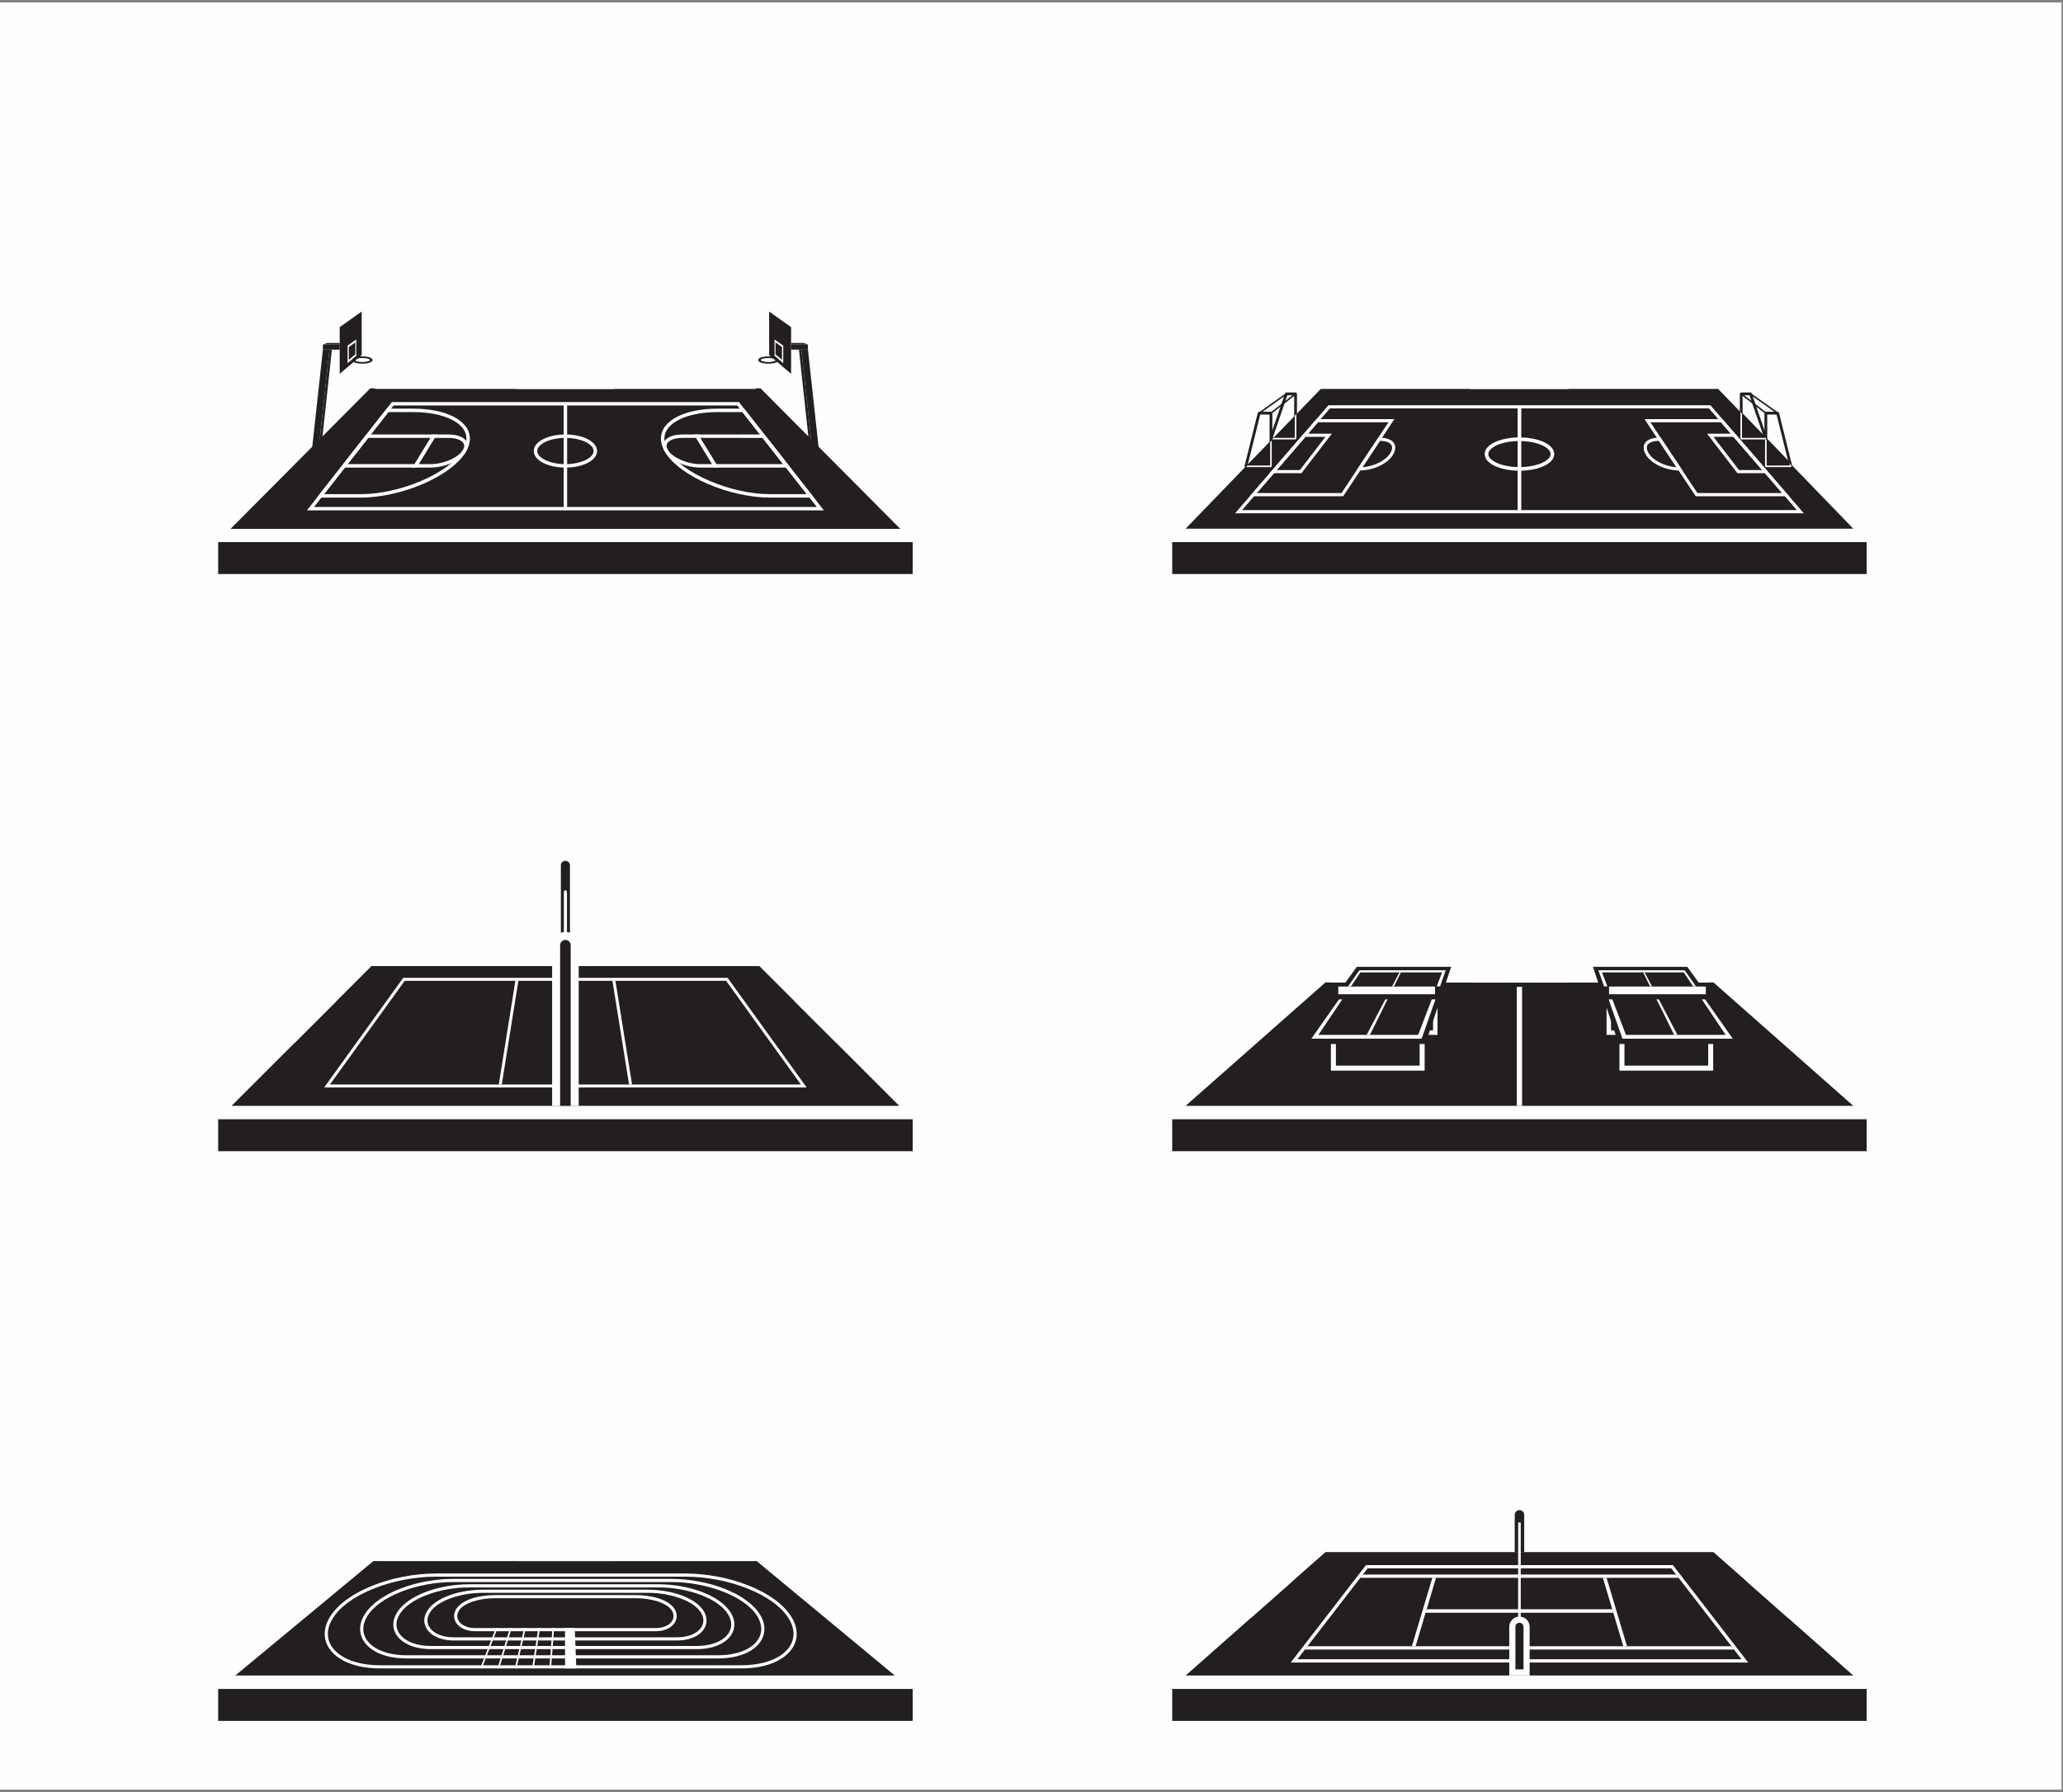 <?xml version="1.0" encoding="UTF-8"?>
<svg width="648px" height="563px" viewBox="0 0 648 563" version="1.1" xmlns="http://www.w3.org/2000/svg" xmlns:xlink="http://www.w3.org/1999/xlink">
    <rect x="0" y="0" width="648" height="563" fill="#808080" stroke="none"/>
    <!-- Generator: Sketch 51.1 (57501) - http://www.bohemiancoding.com/sketch -->
    <title>facilties 2</title>
    <desc>Created with Sketch.</desc>
    <defs>
        <polygon id="path-1" points="0 562.238 647.539 562.238 647.539 0.756 0 0.756"></polygon>
    </defs>
    <g id="Page-1" stroke="none" stroke-width="1" fill="none" fill-rule="evenodd">
        <g id="Coolulu-Home" transform="translate(-725, -2152)">
            <g id="facilties-2" transform="translate(725, 2152)">
                <polygon id="Fill-1" fill="#FEFEFE" points="0 562.244 647.539 562.244 647.539 0.762 0 0.762"></polygon>
                <polygon id="Fill-2" fill="#231F20" points="372.409 166.088 582.128 166.088 539.683 122.189 414.855 122.189"></polygon>
                <path d="M564.412,160.263 L536.802,128.302 L417.735,128.302 L390.126,160.263 L564.412,160.263 Z M566.578,161.256 L387.959,161.256 L417.281,127.311 L537.256,127.311 L566.578,161.256 Z" id="Fill-3" fill="#FEFEFE"></path>
                <g id="Group-156" stroke-width="1" transform="translate(0, 0.006)">
                    <path d="M526.584,146.777 L521.079,138.481 C519.732,138.509 518.763,138.771 518.165,139.144 C517.53,139.551 517.284,140.018 517.273,140.644 C517.272,141.128 517.453,141.726 517.853,142.387 C519.141,144.563 522.793,146.506 526.584,146.777 Z M528.454,147.801 L527.529,147.801 C523.099,147.783 518.72,145.693 517.006,142.9 C516.541,142.13 516.285,141.371 516.283,140.644 C516.272,139.697 516.765,138.832 517.642,138.302 C518.518,137.763 519.744,137.489 521.341,137.487 L521.609,137.487 L521.755,137.709 L528.454,147.801 Z" id="Fill-4" fill="#FEFEFE"></path>
                    <polygon id="Fill-6" fill="#FEFEFE" points="477.836 160.753 477.836 128.296 476.702 128.296 476.702 160.257 477.836 160.257"></polygon>
                    <path d="M484.359,139.866 C482.585,139.066 480.063,138.55 477.277,138.55 L477.267,138.55 C474.478,138.549 471.955,139.065 470.178,139.866 C468.378,140.672 467.454,141.735 467.48,142.644 C467.454,143.552 468.378,144.617 470.178,145.422 C471.955,146.223 474.478,146.739 477.267,146.738 C480.059,146.739 482.583,146.223 484.359,145.422 C486.16,144.617 487.085,143.552 487.057,142.644 C487.085,141.735 486.16,140.672 484.359,139.866 M484.824,146.458 C482.853,147.342 480.198,147.871 477.267,147.872 C474.34,147.871 471.684,147.342 469.713,146.458 C467.767,145.576 466.372,144.31 466.345,142.644 C466.372,140.977 467.767,139.712 469.713,138.83 C471.684,137.946 474.34,137.417 477.267,137.416 C480.198,137.417 482.853,137.946 484.824,138.83 C486.771,139.712 488.166,140.977 488.192,142.644 C488.166,144.31 486.771,145.576 484.824,146.458" id="Fill-8" fill="#FEFEFE"></path>
                    <path d="M559.78,154.896 L540.57,132.658 L518.403,132.658 L533.162,154.896 L559.78,154.896 Z M561.947,155.888 L532.631,155.888 L532.483,155.666 L516.555,131.666 L541.022,131.666 L561.947,155.888 Z" id="Fill-10" fill="#FEFEFE"></path>
                    <path d="M553.531,147.662 L544.523,137.234 L538.209,137.234 L546.226,147.662 L553.531,147.662 Z M555.698,148.655 L545.74,148.655 L545.59,148.46 L536.198,136.244 L544.978,136.244 L555.698,148.655 Z" id="Fill-12" fill="#FEFEFE"></path>
                    <path d="M436.373,139.145 C435.775,138.772 434.806,138.51 433.459,138.481 L427.953,146.778 C431.745,146.506 435.398,144.562 436.684,142.387 C437.084,141.726 437.265,141.129 437.265,140.644 C437.254,140.018 437.006,139.55 436.373,139.145 M427.007,147.801 L426.083,147.801 L432.93,137.487 L433.195,137.487 C434.794,137.489 436.02,137.764 436.895,138.302 C437.773,138.833 438.265,139.698 438.255,140.644 C438.255,141.372 437.996,142.131 437.531,142.9 C435.816,145.693 431.439,147.783 427.007,147.801" id="Fill-14" fill="#FEFEFE"></path>
                    <path d="M394.757,154.896 L421.376,154.896 L436.135,132.658 L413.968,132.658 L394.757,154.896 Z M392.59,155.888 L413.515,131.666 L437.982,131.666 L421.907,155.888 L392.59,155.888 Z" id="Fill-16" fill="#FEFEFE"></path>
                    <path d="M401.006,147.662 L408.311,147.662 L416.328,137.234 L410.014,137.234 L401.006,147.662 Z M398.838,148.655 L409.561,136.244 L418.339,136.244 L408.798,148.655 L398.838,148.655 Z" id="Fill-18" fill="#FEFEFE"></path>
                    <path d="M557.596,129.544 L549.742,123.972 L547.643,123.972 L554.749,129.544 L557.596,129.544 Z M558.373,130.04 L554.663,130.04 L554.511,129.988 L546.773,123.919 L546.925,123.476 L549.82,123.476 L549.963,123.522 L558.516,129.591 L558.373,130.04 Z" id="Fill-20" fill="#231F20"></path>
                    <polygon id="Fill-22" fill="#231F20" points="562.21 146.245 554.912 146.245 554.912 137.934 561.955 145.217"></polygon>
                    <polygon id="Stroke-24" stroke="#231F20" stroke-width="0.38" points="562.21 146.245 554.912 146.245 554.912 137.934 561.955 145.217"></polygon>
                    <polygon id="Fill-26" fill="#231F20" points="547.173 137.557 547.173 129.93 554.188 137.185 554.316 137.557"></polygon>
                    <polygon id="Stroke-28" stroke="#231F20" stroke-width="0.38" points="547.173 137.557 547.173 129.93 554.188 137.185 554.316 137.557"></polygon>
                    <polygon id="Fill-30" fill="#FEFEFE" points="562.526 146.742 554.663 146.742 554.416 146.494 554.416 138.052 554.663 138.052 554.817 137.836 554.912 137.933 554.912 146.246 562.21 146.246 561.955 145.217 562.64 145.926 562.766 146.435"></polygon>
                    <polygon id="Fill-32" fill="#231F20" points="554.188 137.185 549.643 123.972 547.173 123.972 547.173 129.93 546.678 129.417 546.678 123.724 546.926 123.476 549.82 123.476 550.054 123.643 554.416 136.324 554.416 137.421"></polygon>
                    <polygon id="Stroke-34" stroke="#231F20" stroke-width="0.38" points="554.188 137.185 549.643 123.972 547.173 123.972 547.173 129.93 546.678 129.417 546.678 123.724 546.926 123.476 549.82 123.476 550.054 123.643 554.416 136.324 554.416 137.421"></polygon>
                    <polygon id="Fill-36" fill="#FEFEFE" points="547.173 137.557 554.316 137.557 554.188 137.185 554.416 137.421 554.416 138.052 546.926 138.052 546.678 137.806 546.678 129.417 547.173 129.93"></polygon>
                    <polygon id="Fill-38" fill="#231F20" points="554.663 129.545 558.373 129.545 558.612 129.732 562.641 145.926 561.955 145.217 558.179 130.04 554.912 130.04 554.912 137.934 554.817 137.836 554.416 137.421 554.416 129.793"></polygon>
                    <polygon id="Stroke-40" stroke="#231F20" stroke-width="0.38" points="554.663 129.545 558.373 129.545 558.612 129.732 562.641 145.926 561.955 145.217 558.179 130.04 554.912 130.04 554.912 137.934 554.817 137.836 554.416 137.421 554.416 129.793"></polygon>
                    <polygon id="Fill-42" fill="#FEFEFE" points="554.817 137.836 554.663 138.052 554.416 138.052 554.416 137.421"></polygon>
                    <polygon id="Fill-44" fill="#FEFEFE" points="391.666 146.245 398.963 146.245 398.963 138.619 399.459 138.106 399.459 146.494 399.21 146.742 391.349 146.742 391.241 146.605 391.692 146.138"></polygon>
                    <polygon id="Fill-46" fill="#231F20" points="406.701 123.972 404.232 123.972 399.559 137.557 399.99 137.557 399.512 138.052 399.459 138.052 399.459 136.321 403.821 123.643 404.055 123.476 406.948 123.476 407.196 123.724 407.196 130.105 406.701 130.616"></polygon>
                    <polygon id="Stroke-48" stroke="#231F20" stroke-width="0.38" points="406.701 123.972 404.232 123.972 399.559 137.557 399.99 137.557 399.512 138.052 399.459 138.052 399.459 136.321 403.821 123.643 404.055 123.476 406.948 123.476 407.196 123.724 407.196 130.105 406.701 130.616"></polygon>
                    <polygon id="Fill-50" fill="#FEFEFE" points="406.948 138.052 399.511 138.052 399.989 137.558 406.702 137.558 406.702 130.616 407.196 130.104 407.196 137.806"></polygon>
                    <polygon id="Fill-52" fill="#231F20" points="395.262 129.732 395.501 129.545 399.211 129.545 399.46 129.793 399.46 138.106 398.963 138.619 398.963 130.041 395.696 130.041 391.693 146.138 391.241 146.604 391.109 146.435"></polygon>
                    <polygon id="Stroke-54" stroke="#231F20" stroke-width="0.38" points="395.262 129.732 395.501 129.545 399.211 129.545 399.46 129.793 399.46 138.106 398.963 138.619 398.963 130.041 395.696 130.041 391.693 146.138 391.241 146.604 391.109 146.435"></polygon>
                    <path d="M399.125,129.544 L406.231,123.972 L404.134,123.972 L396.279,129.544 L399.125,129.544 Z M399.211,130.04 L395.501,130.04 L395.359,129.591 L403.911,123.522 L404.054,123.476 L406.948,123.476 L407.103,123.919 L399.364,129.988 L399.211,130.04 Z" id="Fill-56" fill="#231F20"></path>
                    <mask id="mask-2" fill="white">
                        <use xlink:href="#path-1"></use>
                    </mask>
                    <g id="Clip-59"></g>
                    <polygon id="Fill-58" fill="#FEFEFE" mask="url(#mask-2)" points="461.788 122.182 492.752 122.182 492.752 111.723 461.788 111.723"></polygon>
                    <polygon id="Fill-60" fill="#231F20" mask="url(#mask-2)" points="368.196 180.338 586.341 180.338 586.341 170.297 368.196 170.297"></polygon>
                    <path d="M179.027,271.854 C179.027,271.067 178.387,270.427 177.6,270.427 C176.812,270.427 176.172,271.067 176.172,271.854 L176.172,305.027 L179.027,305.027 L179.027,271.854 Z" id="Fill-61" fill="#231F20" mask="url(#mask-2)"></path>
                    <path d="M178.088,305.027 L177.111,305.027 L177.111,280.196 C177.111,279.927 177.33,279.707 177.6,279.707 C177.869,279.707 178.088,279.927 178.088,280.196 L178.088,305.027 Z" id="Fill-62" fill="#FEFEFE" mask="url(#mask-2)"></path>
                    <polygon id="Fill-63" fill="#231F20" mask="url(#mask-2)" points="282.458 347.407 72.74 347.407 116.672 303.508 238.527 303.508"></polygon>
                    <path d="M103.637,340.706 L251.563,340.706 L228.075,308.126 L127.125,308.126 L103.637,340.706 Z M101.825,341.634 L126.65,307.201 L228.548,307.201 L253.373,341.634 L101.825,341.634 Z" id="Fill-64" fill="#FEFEFE" mask="url(#mask-2)"></path>
                    <polygon id="Fill-65" fill="#FEFEFE" mask="url(#mask-2)" points="177.135 340.706 178.063 340.706 178.063 308.126 177.135 308.126"></polygon>
                    <polygon id="Fill-66" fill="#FEFEFE" mask="url(#mask-2)" points="192.372 308.126 193.311 308.126 198.53 340.707 197.591 340.707"></polygon>
                    <polygon id="Fill-67" fill="#FEFEFE" mask="url(#mask-2)" points="156.669 340.706 161.888 308.126 162.826 308.126 157.607 340.706"></polygon>
                    <path d="M181.773,296.945 C181.773,294.64 179.904,292.77 177.6,292.77 C175.295,292.77 173.426,294.64 173.426,296.945 L173.426,347.406 L181.773,347.406 L181.773,296.945 Z" id="Fill-68" fill="#FEFEFE" mask="url(#mask-2)"></path>
                    <path d="M179.258,347.407 L175.941,347.407 L175.941,296.947 C175.941,296.03 176.684,295.285 177.6,295.285 C178.513,295.285 179.258,296.03 179.258,296.947 L179.258,347.407 Z" id="Fill-69" fill="#231F20" mask="url(#mask-2)"></path>
                    <polygon id="Fill-70" fill="#FEFEFE" mask="url(#mask-2)" points="105.455 314.716 92.544 327.618 92.544 301.441 105.455 294.694"></polygon>
                    <polygon id="Fill-71" fill="#FEFEFE" mask="url(#mask-2)" points="249.743 314.716 262.654 327.618 262.654 301.441 249.743 294.694"></polygon>
                    <polygon id="Fill-72" fill="#231F20" mask="url(#mask-2)" points="68.527 361.662 286.672 361.662 286.672 351.621 68.527 351.621"></polygon>
                    <polygon id="Fill-73" fill="#231F20" mask="url(#mask-2)" points="282.345 165.969 72.853 165.969 116.388 122.183 238.811 122.183"></polygon>
                    <polygon id="Stroke-74" stroke="#231F20" stroke-width="0.38" mask="url(#mask-2)" points="282.345 165.969 72.853 165.969 116.388 122.183 238.811 122.183"></polygon>
                    <path d="M98.632,159.257 L256.566,159.257 L231.578,127.386 L123.62,127.386 L98.632,159.257 Z M96.41,160.338 L123.095,126.303 L232.104,126.303 L258.787,160.338 L96.41,160.338 Z" id="Fill-75" fill="#FEFEFE" mask="url(#mask-2)"></path>
                    <path d="M129.56,146.891 L135.929,136.486 L140.877,136.486 L140.877,137.027 L140.877,137.569 L136.534,137.569 L131.491,145.809 L135.17,145.809 C139.33,145.835 144.03,143.718 145.4,141.406 C145.702,140.91 145.826,140.471 145.826,140.094 C145.82,139.427 145.46,138.849 144.623,138.359 C143.79,137.88 142.502,137.566 140.877,137.569 L140.877,137.027 L140.877,136.486 C142.637,136.488 144.093,136.813 145.16,137.42 C146.22,138.016 146.912,138.971 146.906,140.094 C146.906,140.71 146.705,141.346 146.322,141.971 C144.54,144.807 139.669,146.864 135.17,146.891 L129.56,146.891 Z" id="Fill-76" fill="#FEFEFE" mask="url(#mask-2)"></path>
                    <path d="M99.557,156.323 L121.472,128.373 L129.744,128.373 L129.744,128.915 L129.744,129.455 L121.998,129.455 L101.78,155.241 L113.297,155.241 C125.591,155.277 141.009,148.681 145.32,141.54 C146.15,140.183 146.516,138.932 146.516,137.795 C146.516,135.42 144.907,133.37 141.938,131.851 C138.979,130.346 134.722,129.454 129.744,129.455 L129.744,128.915 L129.744,128.373 C134.851,128.376 139.251,129.276 142.427,130.888 C145.592,132.486 147.597,134.877 147.597,137.795 C147.597,139.169 147.152,140.619 146.242,142.105 C141.469,149.802 125.958,156.287 113.297,156.323 L99.557,156.323 Z" id="Fill-77" fill="#FEFEFE" mask="url(#mask-2)"></path>
                    <polygon id="Fill-78" fill="#FEFEFE" mask="url(#mask-2)" points="177.058 159.797 178.139 159.797 178.139 126.845 177.058 126.845"></polygon>
                    <path d="M109.176,145.808 L130.223,145.808 L135.267,137.568 L115.638,137.568 L109.176,145.808 Z M106.953,146.889 L114.949,136.694 L115.111,136.486 L137.195,136.486 L130.828,146.889 L106.953,146.889 Z" id="Fill-79" fill="#FEFEFE" mask="url(#mask-2)"></path>
                    <path d="M220.029,146.89 C215.529,146.863 210.659,144.806 208.876,141.97 C208.493,141.345 208.291,140.711 208.291,140.094 C208.286,138.972 208.976,138.016 210.038,137.42 C211.104,136.812 212.56,136.488 214.322,136.486 L214.322,137.027 L214.322,137.567 C212.696,137.567 211.408,137.88 210.575,138.359 C209.738,138.85 209.377,139.426 209.372,140.094 C209.372,140.471 209.496,140.91 209.798,141.406 C211.167,143.718 215.869,145.836 220.029,145.808 L223.707,145.808 L218.664,137.567 L214.322,137.567 L214.322,137.027 L214.322,136.486 L219.27,136.486 L225.638,146.89 L220.029,146.89 Z" id="Fill-80" fill="#FEFEFE" mask="url(#mask-2)"></path>
                    <path d="M241.901,156.323 C229.239,156.287 213.729,149.803 208.956,142.105 C208.046,140.619 207.6,139.169 207.601,137.796 C207.601,134.876 209.606,132.485 212.77,130.888 C215.947,129.277 220.347,128.375 225.455,128.373 L225.455,128.914 L225.455,129.455 C220.475,129.454 216.22,130.346 213.26,131.852 C210.289,133.371 208.681,135.42 208.682,137.796 C208.682,138.931 209.048,140.183 209.878,141.54 C214.189,148.681 229.608,155.277 241.901,155.241 L253.418,155.241 L233.2,129.455 L225.455,129.455 L225.455,128.914 L225.455,128.373 L233.726,128.373 L255.641,156.323 L241.901,156.323 Z" id="Fill-81" fill="#FEFEFE" mask="url(#mask-2)"></path>
                    <path d="M224.976,145.808 L246.022,145.808 L239.561,137.569 L219.932,137.567 L224.976,145.808 Z M224.37,146.891 L218.002,136.487 L239.824,136.487 L239.824,137.028 L239.398,137.361 L239.824,137.028 L239.824,136.487 L240.087,136.487 L248.245,146.891 L224.37,146.891 Z" id="Fill-82" fill="#FEFEFE" mask="url(#mask-2)"></path>
                    <path d="M171.193,138.877 C169.571,139.68 168.724,140.727 168.74,141.688 C168.724,142.65 169.571,143.696 171.193,144.499 C172.796,145.297 175.076,145.81 177.6,145.809 C180.122,145.81 182.402,145.297 184.005,144.499 C185.628,143.696 186.474,142.65 186.458,141.688 C186.474,140.727 185.628,139.68 184.005,138.877 C182.402,138.08 180.122,137.566 177.6,137.568 L177.585,137.568 C175.067,137.568 172.794,138.082 171.193,138.877 M170.712,145.468 C168.932,144.585 167.674,143.3 167.658,141.688 C167.674,140.076 168.932,138.791 170.712,137.908 C172.511,137.018 174.931,136.488 177.6,136.486 C180.267,136.488 182.687,137.018 184.486,137.908 C186.265,138.791 187.524,140.076 187.54,141.688 C187.524,143.3 186.265,144.585 184.486,145.468 C182.687,146.358 180.267,146.889 177.6,146.89 C174.931,146.889 172.511,146.358 170.712,145.468" id="Fill-83" fill="#FEFEFE" mask="url(#mask-2)"></path>
                    <polygon id="Fill-84" fill="#231F20" mask="url(#mask-2)" points="103.499 109.841 101.419 109.841 98.057 140.619 100.137 140.619"></polygon>
                    <polygon id="Fill-85" fill="#231F20" mask="url(#mask-2)" points="103.499 109.841 104.244 109.841 101.035 139.468 100.137 140.619"></polygon>
                    <polygon id="Fill-86" fill="#231F20" mask="url(#mask-2)" points="113.608 97.869 106.708 102.758 106.708 117.429 113.608 111.549"></polygon>
                    <polygon id="Fill-87" fill="#FEFEFE" mask="url(#mask-2)" points="111.906 106.643 109.174 108.579 109.174 114.107 111.906 111.779"></polygon>
                    <polygon id="Fill-88" fill="#231F20" mask="url(#mask-2)" points="111.606 107.567 109.567 109.012 109.567 113.048 111.606 111.311"></polygon>
                    <polygon id="Fill-89" fill="#231F20" mask="url(#mask-2)" points="101.419 109.841 106.708 109.841 106.708 108.254 101.419 108.254"></polygon>
                    <polygon id="Fill-90" fill="#231F20" mask="url(#mask-2)" points="106.708 107.755 102.72 107.755 101.419 108.253 106.708 108.253"></polygon>
                    <path d="M113.845,113.925 C112.416,113.925 111.258,113.557 111.258,113.101 C111.258,112.645 112.416,112.276 113.845,112.276 C115.273,112.276 116.432,112.645 116.432,113.101 C116.432,113.557 115.273,113.925 113.845,113.925 M113.845,112.146 C112.193,112.146 110.852,112.574 110.852,113.101 C110.852,113.628 112.193,114.056 113.845,114.056 C115.497,114.056 116.837,113.628 116.837,113.101 C116.837,112.574 115.497,112.146 113.845,112.146" id="Fill-91" fill="#231F20" mask="url(#mask-2)"></path>
                    <path d="M113.845,113.925 C112.416,113.925 111.258,113.557 111.258,113.101 C111.258,112.645 112.416,112.276 113.845,112.276 C115.273,112.276 116.432,112.645 116.432,113.101 C116.432,113.557 115.273,113.925 113.845,113.925 Z M113.845,112.146 C112.193,112.146 110.852,112.574 110.852,113.101 C110.852,113.628 112.193,114.056 113.845,114.056 C115.497,114.056 116.837,113.628 116.837,113.101 C116.837,112.574 115.497,112.146 113.845,112.146 Z" id="Stroke-92" stroke="#231F20" stroke-width="0.38" mask="url(#mask-2)"></path>
                    <polygon id="Fill-93" fill="#231F20" mask="url(#mask-2)" points="251.699 109.841 253.78 109.841 257.142 140.619 255.061 140.619"></polygon>
                    <polygon id="Fill-94" fill="#231F20" mask="url(#mask-2)" points="251.699 109.841 250.955 109.841 254.164 139.468 255.061 140.619"></polygon>
                    <polygon id="Fill-95" fill="#231F20" mask="url(#mask-2)" points="241.591 97.869 248.49 102.758 248.49 117.429 241.591 111.549"></polygon>
                    <polygon id="Fill-96" fill="#FEFEFE" mask="url(#mask-2)" points="243.293 106.643 246.024 108.579 246.024 114.107 243.293 111.779"></polygon>
                    <polygon id="Fill-97" fill="#231F20" mask="url(#mask-2)" points="243.593 107.567 245.632 109.012 245.632 113.048 243.593 111.311"></polygon>
                    <polygon id="Fill-98" fill="#231F20" mask="url(#mask-2)" points="248.49 109.841 253.78 109.841 253.78 108.254 248.49 108.254"></polygon>
                    <polygon id="Fill-99" fill="#231F20" mask="url(#mask-2)" points="248.49 107.755 252.48 107.755 253.78 108.253 248.49 108.253"></polygon>
                    <path d="M238.767,113.101 C238.767,112.645 239.925,112.276 241.354,112.276 C242.782,112.276 243.94,112.645 243.94,113.101 C243.94,113.556 242.782,113.925 241.354,113.925 C239.925,113.925 238.767,113.556 238.767,113.101 M238.361,113.101 C238.361,113.628 239.701,114.055 241.354,114.055 C243.006,114.055 244.346,113.628 244.346,113.101 C244.346,112.574 243.006,112.146 241.354,112.146 C239.701,112.146 238.361,112.574 238.361,113.101" id="Fill-100" fill="#231F20" mask="url(#mask-2)"></path>
                    <path d="M238.767,113.101 C238.767,112.645 239.925,112.276 241.354,112.276 C242.782,112.276 243.94,112.645 243.94,113.101 C243.94,113.556 242.782,113.925 241.354,113.925 C239.925,113.925 238.767,113.556 238.767,113.101 Z M238.361,113.101 C238.361,113.628 239.701,114.055 241.354,114.055 C243.006,114.055 244.346,113.628 244.346,113.101 C244.346,112.574 243.006,112.146 241.354,112.146 C239.701,112.146 238.361,112.574 238.361,113.101 Z" id="Stroke-101" stroke="#231F20" stroke-width="0.38" mask="url(#mask-2)"></path>
                    <path d="M177.599,79.406 C145.28,79.406 118.866,97.839 117.824,120.778 L117.824,122.183 L237.376,122.183 L237.376,120.778 C236.334,97.839 209.919,79.406 177.599,79.406" id="Fill-102" fill="#FEFEFE" mask="url(#mask-2)"></path>
                    <polygon id="Fill-103" fill="#FEFEFE" mask="url(#mask-2)" points="162.117 122.183 193.081 122.183 193.081 108.254 162.117 108.254"></polygon>
                    <polygon id="Fill-104" fill="#231F20" mask="url(#mask-2)" points="68.527 180.338 286.672 180.338 286.672 170.297 68.527 170.297"></polygon>
                    <polygon id="Fill-105" fill="#231F20" mask="url(#mask-2)" points="582.129 526.384 372.411 526.384 416.342 487.6 538.197 487.6"></polygon>
                    <path d="M407.528,521.265 L547.009,521.265 L524.964,492.72 L429.575,492.72 L407.528,521.265 Z M405.439,522.291 L429.07,491.694 L525.467,491.694 L549.098,522.291 L405.439,522.291 Z" id="Fill-106" fill="#FEFEFE" mask="url(#mask-2)"></path>
                    <polygon id="Fill-107" fill="#FEFEFE" mask="url(#mask-2)" points="503.472 495.682 504.636 495.682 511.052 517.188 509.888 517.188"></polygon>
                    <polygon id="Fill-108" fill="#FEFEFE" mask="url(#mask-2)" points="443.486 517.188 449.902 495.682 451.067 495.682 444.651 517.188"></polygon>
                    <polygon id="Fill-109" fill="#FEFEFE" mask="url(#mask-2)" points="447.789 506.668 448.122 505.552 506.416 505.552 506.75 506.668"></polygon>
                    <polygon id="Fill-110" fill="#FEFEFE" mask="url(#mask-2)" points="427.287 495.682 428.08 494.655 526.458 494.655 527.251 495.682"></polygon>
                    <polygon id="Fill-111" fill="#FEFEFE" mask="url(#mask-2)" points="409.885 518.214 410.677 517.187 543.86 517.187 544.652 518.214"></polygon>
                    <path d="M478.759,487.6 L475.781,487.6 L475.781,475.909 C475.781,475.085 476.448,474.416 477.269,474.416 C478.091,474.416 478.759,475.085 478.759,475.909 L478.759,487.6 Z" id="Fill-112" fill="#231F20" mask="url(#mask-2)"></path>
                    <polygon id="Fill-113" fill="#FEFEFE" mask="url(#mask-2)" points="476.86 522.29 477.677 522.29 477.677 478.303 476.86 478.303"></polygon>
                    <path d="M480.471,511.077 C480.471,509.308 479.037,507.875 477.269,507.875 C475.502,507.875 474.068,509.308 474.068,511.077 L474.068,526.384 L480.471,526.384 L480.471,511.077 Z" id="Fill-114" fill="#FEFEFE" mask="url(#mask-2)"></path>
                    <path d="M478.542,524.454 L475.997,524.454 L475.997,511.078 C475.997,510.375 476.567,509.804 477.269,509.804 C477.971,509.804 478.542,510.375 478.542,511.078 L478.542,524.454 Z" id="Fill-115" fill="#231F20" mask="url(#mask-2)"></path>
                    <polygon id="Fill-116" fill="#FEFEFE" mask="url(#mask-2)" points="548.75 496.916 561.66 508.314 561.66 481.964 548.75 475.218"></polygon>
                    <polygon id="Fill-117" fill="#FEFEFE" mask="url(#mask-2)" points="405.79 496.916 392.879 508.314 392.879 481.964 405.79 475.218"></polygon>
                    <polygon id="Fill-118" fill="#231F20" mask="url(#mask-2)" points="368.196 540.642 586.341 540.642 586.341 530.6 368.196 530.6"></polygon>
                    <polygon id="Fill-119" fill="#FEFEFE" mask="url(#mask-2)" points="582.128 347.407 372.409 347.407 372.409 307.152 389.998 279 427.764 258.688 477.269 251.281 526.774 258.688 564.539 279 582.128 307.152"></polygon>
                    <polygon id="Fill-120" fill="#231F20" mask="url(#mask-2)" points="582.128 347.407 372.409 347.407 416.341 308.624 538.196 308.624"></polygon>
                    <polygon id="Fill-121" fill="#FEFEFE" mask="url(#mask-2)" points="536.797 308.623 417.74 308.623 417.74 287.821 427.672 274.206 449.136 264.32 477.268 260.714 505.401 264.32 526.865 274.206 536.797 287.821"></polygon>
                    <path d="M419.61,334.781 L445.915,334.781 L445.915,317.182 L419.61,317.182 L419.61,334.781 Z M418.041,336.351 L447.485,336.351 L447.485,315.61 L418.041,315.61 L418.041,336.351 Z" id="Fill-122" fill="#FEFEFE" mask="url(#mask-2)"></path>
                    <path d="M425.519,323.706 L450.124,323.706 L450.124,308.756 L425.519,308.756 L425.519,323.706 Z M424.111,325.115 L451.533,325.115 L451.533,307.348 L424.111,307.348 L424.111,325.115 Z" id="Fill-123" fill="#FEFEFE" mask="url(#mask-2)"></path>
                    <polygon id="Fill-124" fill="#231F20" mask="url(#mask-2)" points="447.726 327.96 408.685 327.96 426.167 303.745 455.817 303.745"></polygon>
                    <polygon id="Fill-125" fill="#FEFEFE" mask="url(#mask-2)" points="446.54 326.312 411.907 326.312 427.01 304.811 454.111 304.811"></polygon>
                    <polygon id="Fill-126" fill="#231F20" mask="url(#mask-2)" points="414.123 325.115 427.299 305.486 452.958 305.486 445.458 325.115"></polygon>
                    <polygon id="Fill-127" fill="#FEFEFE" mask="url(#mask-2)" points="440.037 305.486 439.578 305.486 429.278 325.115 430.301 325.115"></polygon>
                    <polygon id="Fill-128" fill="#231F20" mask="url(#mask-2)" points="418.788 313.967 452.323 313.967 452.323 309.888 418.788 309.888"></polygon>
                    <polygon id="Fill-129" fill="#FEFEFE" mask="url(#mask-2)" points="420.357 312.354 450.754 312.354 450.754 309.93 420.357 309.93"></polygon>
                    <path d="M510.252,334.781 L536.557,334.781 L536.557,317.182 L510.252,317.182 L510.252,334.781 Z M508.682,336.351 L538.126,336.351 L538.126,315.61 L508.682,315.61 L508.682,336.351 Z" id="Fill-130" fill="#FEFEFE" mask="url(#mask-2)"></path>
                    <path d="M506.044,323.706 L530.648,323.706 L530.648,308.756 L506.044,308.756 L506.044,323.706 Z M504.636,325.115 L532.057,325.115 L532.057,307.348 L504.636,307.348 L504.636,325.115 Z" id="Fill-131" fill="#FEFEFE" mask="url(#mask-2)"></path>
                    <polygon id="Fill-132" fill="#231F20" mask="url(#mask-2)" points="508.441 327.96 547.483 327.96 530 303.745 500.351 303.745"></polygon>
                    <polygon id="Fill-133" fill="#FEFEFE" mask="url(#mask-2)" points="509.627 326.312 544.261 326.312 529.157 304.811 502.056 304.811"></polygon>
                    <polygon id="Fill-134" fill="#231F20" mask="url(#mask-2)" points="542.044 325.115 528.869 305.486 503.209 305.486 510.71 325.115"></polygon>
                    <polygon id="Fill-135" fill="#FEFEFE" mask="url(#mask-2)" points="516.13 305.486 516.589 305.486 526.89 325.115 525.867 325.115"></polygon>
                    <polygon id="Fill-136" fill="#231F20" mask="url(#mask-2)" points="503.845 313.967 537.38 313.967 537.38 309.888 503.845 309.888"></polygon>
                    <polygon id="Fill-137" fill="#FEFEFE" mask="url(#mask-2)" points="505.414 312.354 535.81 312.354 535.81 309.93 505.414 309.93"></polygon>
                    <polygon id="Fill-138" fill="#FEFEFE" mask="url(#mask-2)" points="476.444 347.407 478.092 347.407 478.092 310.032 476.444 310.032"></polygon>
                    <polygon id="Fill-139" fill="#FEFEFE" mask="url(#mask-2)" points="461.786 308.624 492.75 308.624 492.75 289.242 461.786 289.242"></polygon>
                    <polygon id="Fill-140" fill="#231F20" mask="url(#mask-2)" points="368.196 361.662 586.341 361.662 586.341 351.621 368.196 351.621"></polygon>
                    <polygon id="Fill-141" fill="#231F20" mask="url(#mask-2)" points="281.062 526.386 73.906 526.386 117.302 490.418 237.667 490.418"></polygon>
                    <polygon id="Fill-142" fill="#FEFEFE" mask="url(#mask-2)" points="236.271 490.418 118.706 490.418 124.144 459.661 177.6 442.573 231.039 459.659"></polygon>
                    <path d="M149.217,512.464 C145.308,512.46 142.66,510.32 142.642,507.686 C142.64,506.963 142.851,506.226 143.275,505.534 C145.259,502.381 150.658,501.132 155.536,501.104 L199.66,501.106 C204.539,501.132 209.939,502.381 211.922,505.534 L211.502,505.793 L211.081,506.052 C209.575,503.48 204.372,502.069 199.66,502.097 L155.536,502.096 C150.825,502.069 145.623,503.48 144.116,506.053 C143.779,506.605 143.629,507.155 143.628,507.686 C143.63,508.637 144.114,509.558 145.063,510.275 C146.013,510.988 147.428,511.473 149.217,511.473 L205.981,511.473 C207.77,511.473 209.183,510.989 210.131,510.275 C211.082,509.558 211.566,508.637 211.567,507.686 C211.566,507.155 211.417,506.604 211.081,506.052 L211.502,505.793 L211.922,505.534 C212.344,506.225 212.554,506.963 212.553,507.686 C212.536,510.32 209.888,512.46 205.981,512.464 L149.217,512.464 Z" id="Fill-143" fill="#FEFEFE" mask="url(#mask-2)"></path>
                    <path d="M142.547,515.372 C139.758,515.37 137.465,514.688 135.843,513.56 C134.223,512.437 133.27,510.832 133.273,509.078 C133.273,508.107 133.565,507.106 134.154,506.141 C136.895,501.733 144.642,499.437 151.67,499.412 L203.528,499.412 C210.555,499.437 218.301,501.733 221.043,506.141 L220.622,506.401 L220.202,506.658 C217.904,502.801 210.344,500.378 203.528,500.404 L151.67,500.404 C144.853,500.378 137.294,502.801 134.996,506.658 C134.489,507.49 134.26,508.308 134.26,509.078 C134.262,510.462 134.991,511.754 136.406,512.746 C137.819,513.732 139.917,514.38 142.547,514.379 L212.652,514.379 C215.28,514.38 217.377,513.732 218.791,512.746 C220.205,511.754 220.933,510.463 220.936,509.078 C220.936,508.306 220.707,507.489 220.202,506.658 L220.622,506.401 L221.043,506.141 C221.63,507.106 221.923,508.107 221.923,509.078 C221.924,510.833 220.972,512.437 219.352,513.561 C217.731,514.689 215.44,515.37 212.652,515.372 L142.547,515.372 Z" id="Fill-144" fill="#FEFEFE" mask="url(#mask-2)"></path>
                    <path d="M135.403,518.09 C131.82,518.088 128.886,517.258 126.816,515.876 C124.748,514.499 123.539,512.526 123.542,510.346 C123.542,509.136 123.911,507.883 124.661,506.653 C128.137,501.036 138.137,497.744 147.216,497.718 L206.996,497.718 C216.073,497.744 226.073,501.036 229.549,506.653 L229.128,506.912 L228.707,507.171 C225.659,502.087 215.839,498.685 206.996,498.71 L147.216,498.71 C138.37,498.685 128.552,502.087 125.503,507.171 C124.833,508.269 124.53,509.34 124.53,510.346 C124.532,512.148 125.5,513.799 127.362,515.051 C129.222,516.296 131.97,517.099 135.403,517.097 L218.808,517.097 C222.239,517.099 224.988,516.297 226.847,515.051 C228.709,513.799 229.678,512.148 229.681,510.346 C229.68,509.34 229.376,508.268 228.707,507.171 L229.128,506.912 L229.549,506.653 C230.297,507.881 230.667,509.136 230.667,510.346 C230.67,512.527 229.462,514.5 227.395,515.876 C225.323,517.258 222.389,518.088 218.808,518.09 L135.403,518.09 Z" id="Fill-145" fill="#FEFEFE" mask="url(#mask-2)"></path>
                    <path d="M127.688,521.016 C123.272,521.015 119.663,520.03 117.123,518.379 C114.588,516.736 113.114,514.381 113.117,511.754 C113.117,510.296 113.568,508.776 114.485,507.271 C118.735,500.382 131.095,496.05 142.318,496.024 L210.907,496.024 C222.128,496.05 234.49,500.382 238.738,507.271 L238.318,507.53 L237.896,507.789 C234.064,501.423 221.88,496.992 210.907,497.017 L142.318,497.017 C131.343,496.992 119.159,501.423 115.328,507.789 C114.489,509.166 114.104,510.503 114.104,511.754 C114.107,513.995 115.33,516.023 117.66,517.547 C119.988,519.064 123.418,520.027 127.688,520.026 L225.536,520.026 C229.805,520.027 233.235,519.064 235.563,517.548 C237.893,516.024 239.115,513.995 239.119,511.754 C239.119,510.503 238.736,509.166 237.896,507.789 L238.318,507.53 L238.738,507.271 C239.655,508.776 240.106,510.296 240.106,511.754 C240.109,514.381 238.635,516.736 236.099,518.379 C233.559,520.03 229.951,521.015 225.536,521.016 L127.688,521.016 Z" id="Fill-146" fill="#FEFEFE" mask="url(#mask-2)"></path>
                    <path d="M119.401,524.154 C114.113,524.152 109.798,523.001 106.767,521.071 C103.743,519.148 101.994,516.394 101.997,513.301 C101.997,511.585 102.533,509.787 103.626,507.993 C108.685,499.774 123.512,494.357 136.975,494.331 L215.263,494.331 C228.724,494.357 243.552,499.774 248.611,507.993 L248.19,508.252 L247.769,508.51 C243.121,500.807 228.465,495.299 215.263,495.323 L136.975,495.323 C123.771,495.299 109.116,500.807 104.468,508.51 C103.451,510.178 102.983,511.793 102.983,513.301 C102.987,516.003 104.477,518.428 107.297,520.234 C110.114,522.033 114.255,523.163 119.401,523.162 L232.838,523.161 C237.982,523.163 242.121,522.034 244.938,520.234 C247.758,518.428 249.247,516.003 249.251,513.301 C249.251,511.793 248.784,510.178 247.769,508.51 L248.19,508.252 L248.611,507.993 C249.704,509.787 250.239,511.585 250.239,513.301 C250.242,516.394 248.493,519.148 245.467,521.071 C242.438,523.001 238.125,524.152 232.838,524.154 L119.401,524.154 Z" id="Fill-147" fill="#FEFEFE" mask="url(#mask-2)"></path>
                    <polygon id="Fill-148" fill="#FEFEFE" mask="url(#mask-2)" points="181.028 524.154 177.485 524.154 177.485 511.473 180.535 511.473"></polygon>
                    <polygon id="Fill-149" fill="#FEFEFE" mask="url(#mask-2)" points="173.084 524.154 172.546 524.154 173.532 511.473 174.071 511.473"></polygon>
                    <polygon id="Fill-150" fill="#FEFEFE" mask="url(#mask-2)" points="167.651 524.154 167.113 524.154 169.087 511.473 169.625 511.473"></polygon>
                    <polygon id="Fill-151" fill="#FEFEFE" mask="url(#mask-2)" points="162.219 524.154 161.681 524.154 164.641 511.473 165.18 511.473"></polygon>
                    <polygon id="Fill-152" fill="#FEFEFE" mask="url(#mask-2)" points="156.786 524.154 156.248 524.154 160.196 511.473 160.734 511.473"></polygon>
                    <polygon id="Fill-153" fill="#FEFEFE" mask="url(#mask-2)" points="151.354 524.154 150.816 524.154 155.749 511.473 156.288 511.473"></polygon>
                    <polygon id="Fill-154" fill="#FEFEFE" mask="url(#mask-2)" points="162.066 490.419 192.902 490.419 192.902 479.959 162.066 479.959"></polygon>
                    <polygon id="Fill-155" fill="#231F20" mask="url(#mask-2)" points="68.527 540.642 286.672 540.642 286.672 530.6 68.527 530.6"></polygon>
                </g>
            </g>
        </g>
    </g>
</svg>